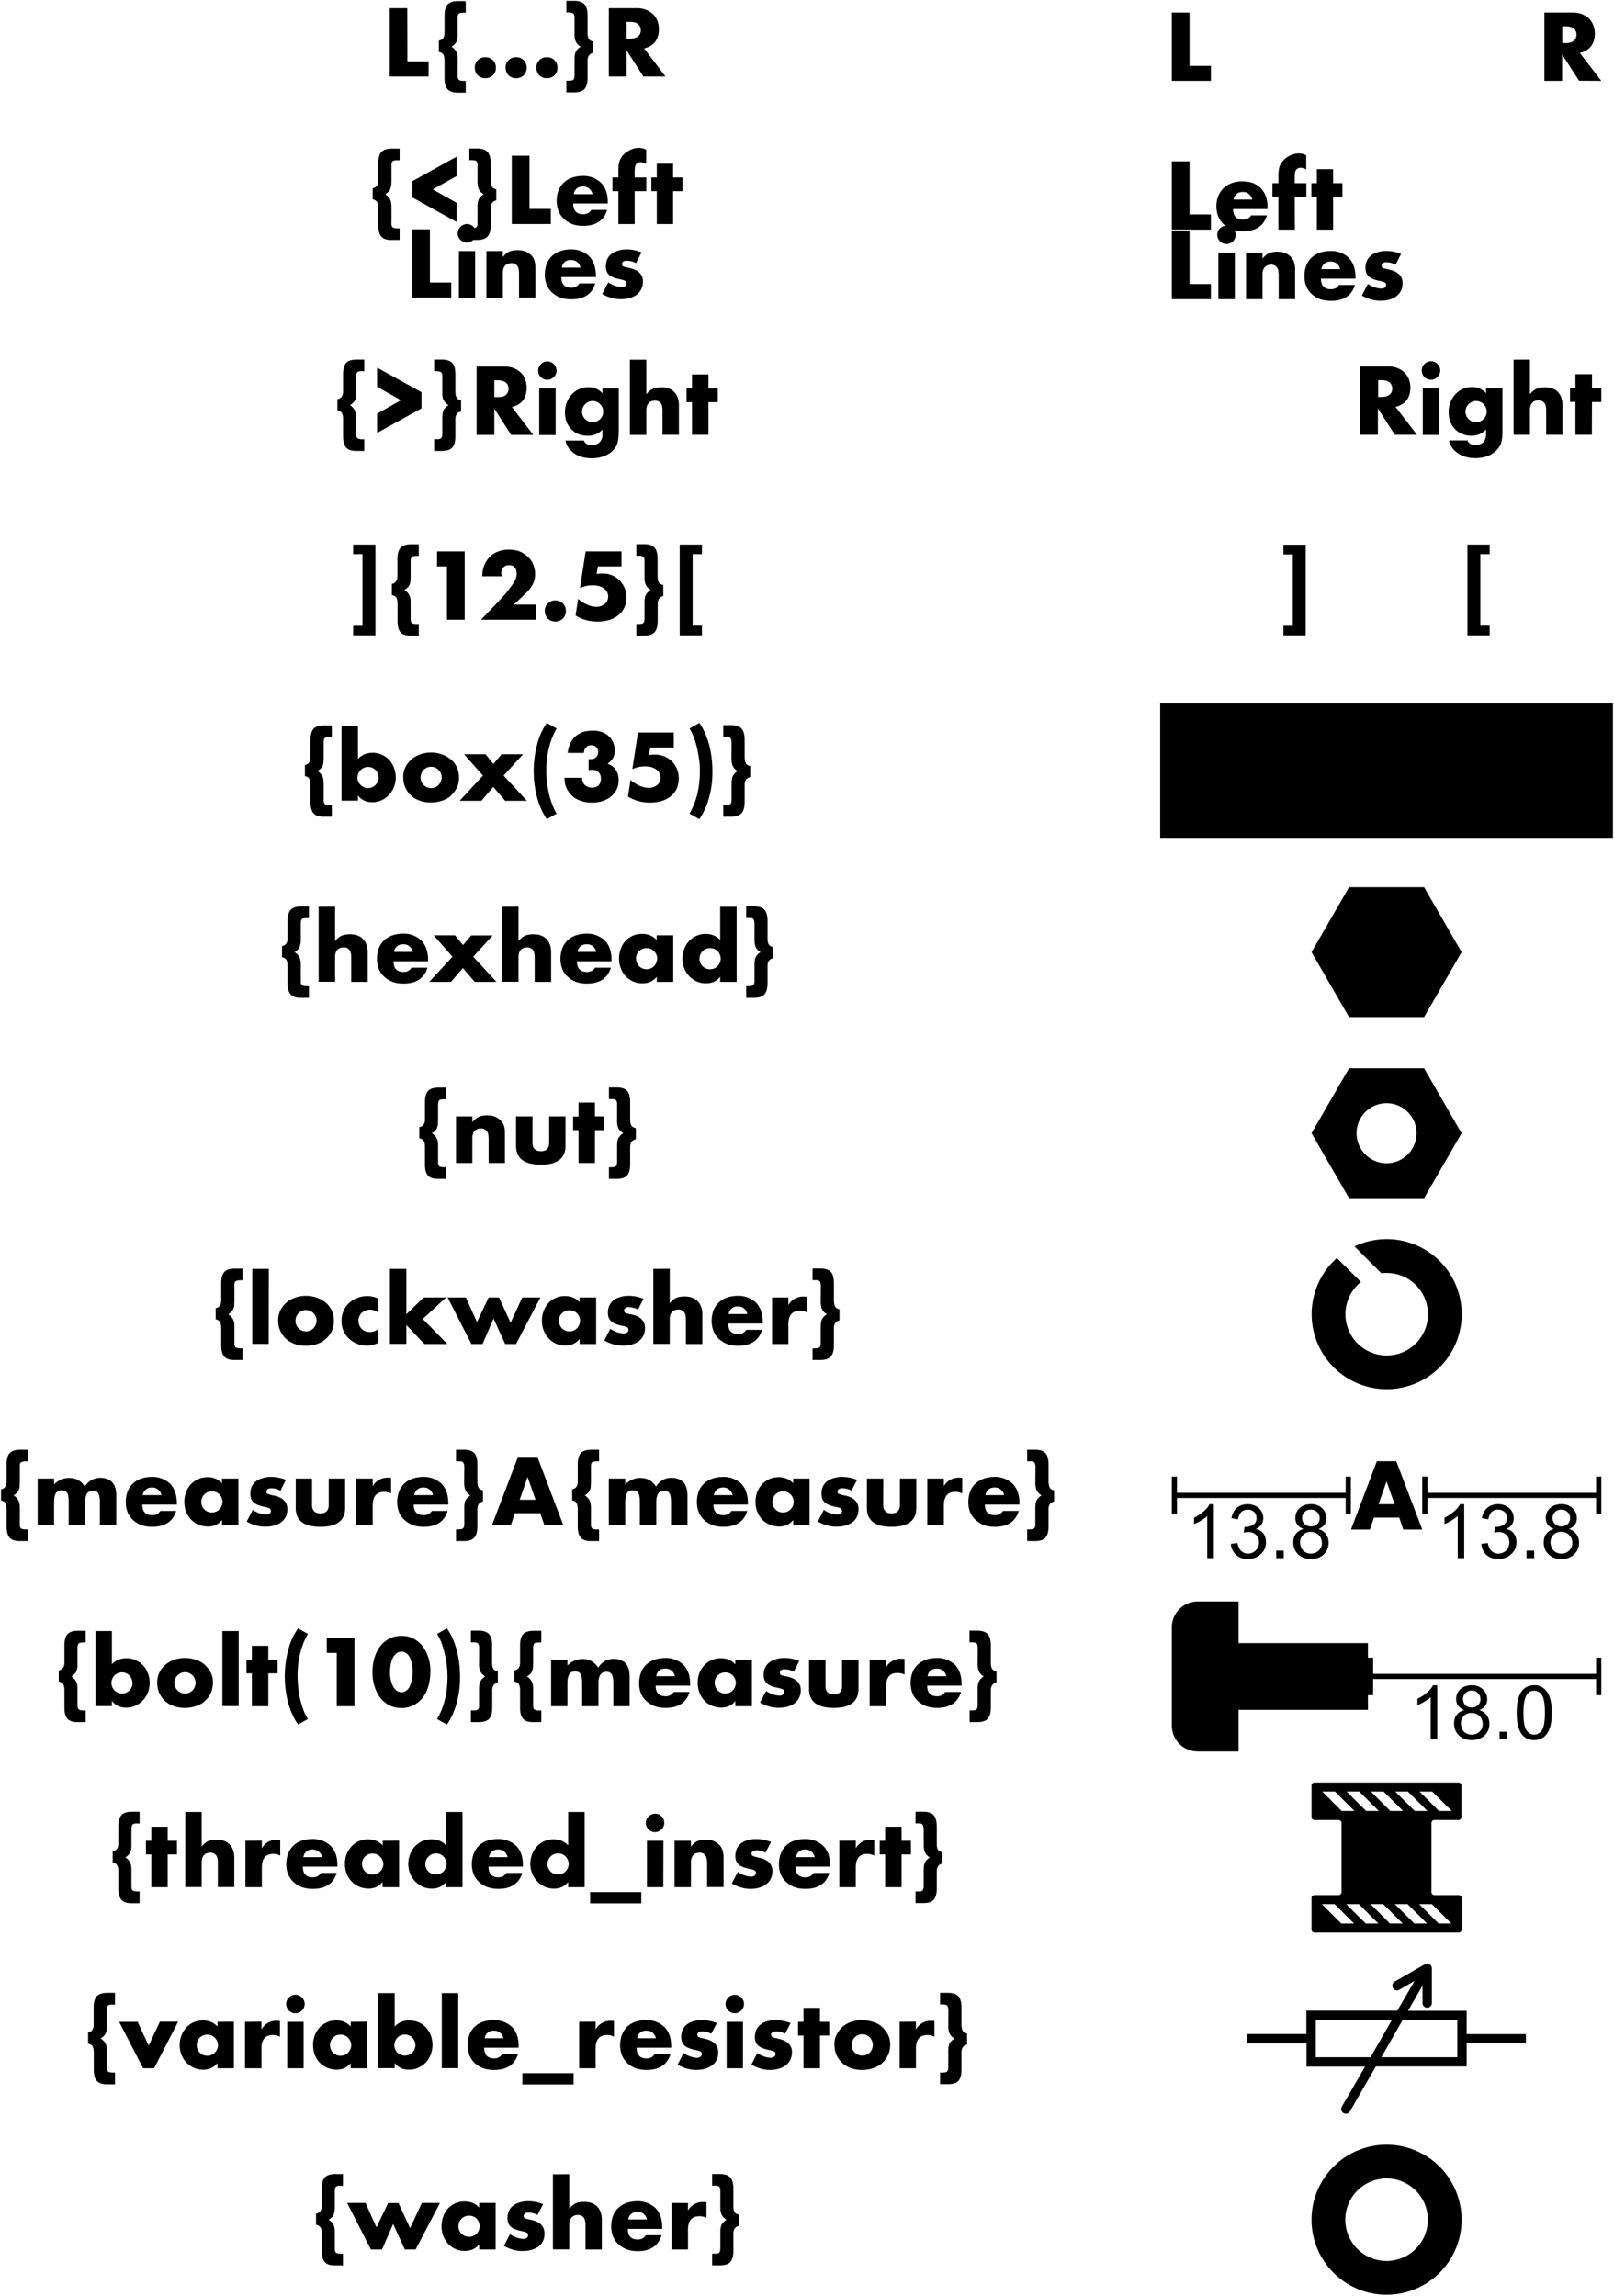 <svg xmlns="http://www.w3.org/2000/svg" width="265.9" height="378.29" viewBox="-73.98 -3.61 124.76 177.49"><g stroke-linecap="round" stroke-width="0"><path d="M39 168a5.8 5.8 0 0 0-11.6 0 5.8 5.8 0 0 0 11.6 0m-2.61 0a3.19 3.19 0 0 1-6.38 0 3.19 3.19 0 0 1 6.38 0M-37.28 1.62q.01.36.23.59.24.22.58.23.35-.01.59-.23a.8.8 0 0 0 .23-.59.8.8 0 0 0-.23-.58.8.8 0 0 0-.59-.23.8.8 0 0 0-.58.23.8.8 0 0 0-.23.58m2.38 0q.01.36.23.59.24.22.58.23.35-.01.59-.23a.8.8 0 0 0 .23-.59.8.8 0 0 0-.23-.58.8.8 0 0 0-.59-.23.8.8 0 0 0-.58.23.8.8 0 0 0-.23.58m2.38 0q.01.36.23.59.24.22.58.23.36-.01.59-.23a.8.8 0 0 0 .23-.59.8.8 0 0 0-.23-.58.8.8 0 0 0-.59-.23.8.8 0 0 0-.58.23.8.8 0 0 0-.23.58M-29.57-1q-.01.38.1.6.1.23.38.4a1 1 0 0 0-.38.38q-.1.2-.1.61v1.18q0 .29-.09.38c-.07.07-.2.07-.4.08h-.14v.9h.59q.57 0 .81-.26t.24-.88V1.07q0-.5.44-.6V-.4q-.24-.05-.34-.2t-.1-.48V-2.4q0-.63-.25-.89t-.79-.26h-.6v.9h.15q.29 0 .39.09t.09.37zm7.03 3.3L-24.19.13q1.13-.27 1.14-1.48 0-.69-.43-1.15a2 2 0 0 0-.54-.35 2 2 0 0 0-.77-.13h-2.13V2.3h1.37V.27l1.3 2.03zm-3.01-2.92v-1.3h.26q.4 0 .62.16.22.17.22.49t-.22.48-.62.17zM-42.5-2.98h-1.36V2.3h3.01V1.13h-1.64zM-38.6 1q0-.38-.1-.6a1 1 0 0 0-.38-.4q.27-.17.38-.38l.07-.25q.03-.15.02-.37v-1.17q0-.29.09-.38c.07-.07.2-.07.4-.08h.14v-.9h-.58q-.58 0-.82.26t-.24.88v1.32q0 .52-.44.6V.4q.24.05.34.2t.1.48V2.4c0 .43.07.7.24.89q.25.26.8.26h.6v-.91h-.14q-.32 0-.4-.09-.1-.1-.09-.37zm56.57-3.64H16.6v5.28h3.02V1.48h-1.65zM49.8 2.64 48.14.48Q49.28.2 49.3-1.01c0-.44-.15-.85-.43-1.15a2 2 0 0 0-.54-.35 2 2 0 0 0-.77-.13H45.4v5.28h1.37V.6l1.31 2.03zM46.78-.28v-1.3h.26q.4 0 .63.17.21.16.21.48t-.22.48q-.21.17-.62.17zM-37.25 15.8h-1.26v3.6h1.26zm.87 0v3.6h1.27v-1.92q0-.36.17-.55t.5-.2q.24-.01.4.16.1.1.14.26t.04.43v1.81h1.27v-2.28q0-.28-.06-.5-.05-.23-.2-.41-.2-.23-.47-.35t-.64-.12q-.36 0-.63.1-.26.11-.52.43v-.46zm6.7-3.68H-27V12q0-.94-.52-1.48a2 2 0 0 0-1.43-.53q-.93.02-1.46.53-.53.5-.54 1.42.02.87.57 1.38.27.25.64.4.38.13.84.13 1.48 0 1.85-1.23h-1.22q-.21.33-.63.33-.77 0-.77-.82m1.49-.73h-1.45q.05-.28.23-.44.19-.15.48-.15t.48.16q.2.16.26.43m3.26-.23h.9v-1.06h-.9v-.44q0-.25.03-.4.03-.13.1-.21.14-.14.3-.13.23 0 .46.13v-1.1a1.3 1.3 0 0 0-1.04-.06 2 2 0 0 0-.8.54q-.15.2-.23.42-.08.27-.08.72v.53h-.46v1.06h.46v2.54h1.26zm2.97 0h.72v-1.06h-.72V9.04h-1.26v1.07h-.42v1.06h.42v2.54h1.26zm-21.77 1.24q0-.38-.1-.6a1 1 0 0 0-.38-.4c.19-.13.31-.23.38-.38l.07-.25q.03-.15.03-.37V9.24q-.01-.29.08-.38.1-.09.4-.08h.15v-.9h-.59q-.58 0-.82.26t-.24.88v1.32q0 .52-.43.6v.86q.23.05.33.2t.1.48v1.32q0 .62.25.89.23.26.8.25h.6v-.9h-.15q-.31 0-.4-.09-.1-.1-.08-.37zm5.04-3.91-3.43 1.9v1.25l3.43 1.9v-1.48l-1.85-1.04 1.85-1.03zm1.61.73v1.18q0 .38.1.6.1.23.38.4a1 1 0 0 0-.38.38q-.1.2-.1.61v1.18l-.01.24q-.04.17-.22.2a.7.7 0 0 0-.58-.31.7.7 0 0 0-.5.21.7.7 0 0 0 .22 1.16q.13.06.28.06a.7.7 0 0 0 .48-.2h.3q.56 0 .8-.26.25-.26.25-.88v-1.32q0-.5.43-.6v-.86q-.24-.05-.33-.2t-.1-.48V9.02q0-.63-.25-.89-.26-.26-.8-.26h-.6v.9h.15q.3 0 .39.08.1.1.1.38m4.01-.8h-1.37v5.28h3.02v-1.17h-1.65zm2.46 9.38h2.67v-.13q-.01-.94-.52-1.48a2 2 0 0 0-1.44-.53q-.92.02-1.45.53-.52.5-.54 1.42.01.87.56 1.38.27.25.65.4.38.13.83.13 1.5 0 1.86-1.23h-1.23q-.2.33-.62.33-.77 0-.77-.82m1.48-.73h-1.44q.04-.28.23-.44t.48-.15.48.16.25.43m4.29-.35.43-.83a3 3 0 0 0-1.16-.23q-.36 0-.66.1-.6.17-.83.66-.1.24-.11.54 0 .42.23.65t.82.35q.35.07.45.14l.08.08.01.12q0 .11-.1.2a.5.5 0 0 1-.3.07 2 2 0 0 1-1-.36l-.47.9q.71.4 1.44.4c.5 0 .94-.13 1.23-.35q.46-.36.48-1 0-.84-1.05-1.06l-.3-.07q-.22-.05-.25-.13l-.02-.1q0-.13.1-.2a.5.5 0 0 1 .3-.06q.33 0 .68.18m-15.93-2.61h-1.37v5.27h3.02v-1.16h-1.65zm63.09 1.81v3.59h1.27V17.6q0-.36.17-.55t.5-.2q.24 0 .4.16.1.1.14.26.04.17.04.43v1.82h1.27v-2.29q0-.28-.06-.5-.06-.23-.2-.41-.2-.23-.47-.35t-.65-.12q-.35 0-.62.1-.26.12-.52.43v-.45zm-.99-3.38H24v-.13q0-.94-.52-1.48-.25-.25-.61-.4-.37-.12-.82-.13-.45 0-.83.14-.74.28-1.03 1a2.2 2.2 0 0 0 .01 1.6q.18.4.53.69a.71.71 0 1 0 .71.35q.3.08.66.08 1.48 0 1.85-1.23h-1.22q-.21.33-.62.33-.77 0-.77-.82m1.48-.73h-1.45q.05-.28.24-.43.18-.16.47-.16t.48.16q.2.16.26.43m3.28-.22h.9v-1.05h-.9v-.45q0-.25.03-.4.03-.13.1-.21.14-.13.3-.13.23 0 .46.13v-1.1a1.3 1.3 0 0 0-1.04-.06q-.48.15-.8.55-.15.18-.23.41-.08.27-.08.72v.54h-.46v1.05h.46v2.54h1.27zm2.97 0h.72v-1.05h-.72V9.47h-1.26v1.08h-.42v1.05h.42v2.54h1.26zm-11.1-2.74H16.6v5.28h3.02v-1.17h-1.65zm10.16 9.07h2.67v-.13q-.01-.94-.52-1.48a2 2 0 0 0-1.44-.53q-.92.02-1.45.53-.53.5-.54 1.42.01.88.56 1.38.27.25.65.4.38.12.83.13 1.5 0 1.86-1.23h-1.23q-.2.33-.62.33-.77 0-.77-.82m1.48-.73h-1.45q.05-.28.24-.43.18-.16.48-.16.28 0 .47.16.2.16.26.43m4.29-.35.42-.83a3 3 0 0 0-1.15-.23q-.36 0-.66.1-.6.17-.83.66-.11.24-.11.54 0 .42.23.65t.82.36q.34.06.45.13.06.05.07.09.03.04.02.11 0 .12-.11.2a.5.5 0 0 1-.29.07 2 2 0 0 1-1-.36l-.47.9q.7.4 1.44.4.77 0 1.23-.35t.48-1q0-.84-1.05-1.06l-.3-.07q-.23-.05-.25-.13l-.02-.1q0-.12.1-.2a.5.5 0 0 1 .3-.06q.32 0 .68.18m-15.93-2.61H16.6v5.28h3.02v-1.17h-1.65zm3.5 1.69H20.2v3.59h1.27zm-53.85 9.11q.01.31.2.5a.7.7 0 0 0 1.01 0 .7.7 0 0 0 0-1 .7.7 0 0 0-1 0 .7.7 0 0 0-.21.5m1.35 1.38h-1.27v3.6h1.27zm4.88 0h-1.26v.38a1.4 1.4 0 0 0-1.08-.48q-.39 0-.72.15-.67.31-.96 1.03-.14.36-.14.77 0 .4.13.74.27.67.92.94a2 2 0 0 0 1.03.1q.29-.04.55-.22.12-.08.27-.22v.35q0 .4-.22.62-.21.22-.61.22-.47 0-.6-.35h-1.43q.12.6.65.97.54.39 1.39.4.74-.01 1.26-.32.51-.3.69-.77.12-.37.13-.96zm-2.84 1.78q.01-.34.25-.57a.8.8 0 0 1 .57-.24.82.82 0 1 1-.58 1.4.8.8 0 0 1-.24-.6m3.7-3.99v5.81h1.27V28.1q0-.35.17-.54t.5-.2q.23 0 .4.15.19.16.18.7V30h1.27v-2.28q0-.64-.35-1.01-.34-.38-1.02-.38-.36 0-.62.11-.27.11-.53.43V24.2zm6.07 3.28h.72v-1.06h-.72v-1.08h-1.27v1.08h-.42v1.06h.42V30h1.27zm-27.23 1.24q.01-.39-.1-.6a1 1 0 0 0-.37-.4c.18-.14.3-.24.38-.38a1 1 0 0 0 .07-.26q.03-.15.02-.36v-1.17q0-.29.09-.38.1-.1.4-.08h.14v-.9h-.58q-.58 0-.82.25-.24.27-.24.88v1.33q0 .51-.44.6v.86q.24.05.34.2t.1.48v1.32q0 .62.24.89.25.26.8.25h.6v-.9h-.14q-.32 0-.4-.1-.1-.09-.09-.36zm1.62 1.14 3.43-1.9v-1.25l-3.43-1.9v1.48l1.84 1.04-1.84 1.04zm5.04-3.14q-.01.38.1.6t.38.4a1 1 0 0 0-.38.37c-.07.16-.1.34-.1.62v1.18q0 .28-.09.37-.1.1-.4.08h-.14v.91h.59q.57 0 .81-.26t.24-.88V28.8q0-.5.44-.6v-.87q-.24-.04-.34-.2-.1-.15-.1-.47v-1.33q0-.63-.25-.88-.25-.26-.79-.26h-.6v.9h.15q.29-.01.39.08.1.1.09.38zm7.03 3.29-1.65-2.16q1.13-.27 1.14-1.48c0-.45-.14-.86-.43-1.15a2 2 0 0 0-.54-.36 2 2 0 0 0-.77-.13h-2.13v5.28h1.37v-2.03l1.3 2.03zm-3.01-2.92v-1.3h.26q.4 0 .62.17t.22.48-.22.49-.62.16zm71.69-2.06q.01.31.2.5a.7.7 0 0 0 1.02 0 .7.7 0 0 0 0-1 .7.7 0 0 0-1.01 0 .7.7 0 0 0-.21.5m6.24 1.38h-1.27v.38a1.4 1.4 0 0 0-1.07-.48q-.39 0-.73.15-.67.31-.95 1.03-.15.36-.14.77 0 .4.13.74.27.67.92.94a1.8 1.8 0 0 0 1.3.03q.27-.11.54-.37v.35q0 .4-.21.62-.22.22-.62.22-.47 0-.6-.35h-1.43q.12.6.66.97.53.39 1.38.4.76-.01 1.26-.32t.7-.77q.13-.37.13-.96zM39.3 28.2q.01-.34.25-.57a.8.8 0 0 1 .57-.24.82.82 0 1 1-.58 1.4.8.8 0 0 1-.24-.6m3.72-3.99V30h1.26v-1.92q0-.35.18-.55.17-.19.49-.19.24 0 .4.15.2.16.19.7V30h1.26v-2.28q0-.64-.34-1.01-.35-.38-1.03-.38-.35 0-.62.11t-.53.43v-2.68zm6.06 3.27h.72V26.4h-.72v-1.08H47.8v1.08h-.42v1.06h.42V30h1.27zM35.55 30l-1.66-2.16q1.14-.27 1.15-1.48 0-.7-.43-1.15a2 2 0 0 0-.55-.36 2 2 0 0 0-.77-.13h-2.13V30h1.37v-2.03L33.84 30zm-3-2.92v-1.3h.25q.4 0 .62.17t.22.48-.22.48-.62.17zm4.72-.67H36v3.6h1.27zM-32.56 44.3v-1.17h-1.7l.87-.82q.4-.38.59-.75t.18-.8q0-.4-.15-.75t-.43-.6-.64-.4q-.38-.13-.82-.13-.45 0-.82.15-.38.14-.65.42t-.42.65-.15.84h1.5l-.03-.23q0-.27.16-.45.15-.18.44-.18t.44.19q.08.09.11.2l.04.23a1.3 1.3 0 0 1-.21.7q-.15.24-.44.62t-.81.92l-1.3 1.36zm.69-.68q.01.35.23.59.23.22.59.23.34-.01.58-.23a.8.8 0 0 0 .23-.59.8.8 0 0 0-.23-.58.8.8 0 0 0-.58-.23.8.8 0 0 0-.59.23.8.8 0 0 0-.23.58m5.93-3.44v-1.16h-2.77l-.44 2.83q.5-.22.99-.21.53 0 .86.24t.33.63q0 .34-.25.56a1 1 0 0 1-.66.23q-.33 0-.7-.16-.36-.15-.71-.45l-.2 1.28q.76.48 1.71.47.5 0 .92-.13.82-.27 1.14-.95.16-.35.16-.77 0-.4-.14-.75a1.8 1.8 0 0 0-1.71-1.11c-.16 0-.28.01-.45.03l.09-.58zm1.78.82q-.01.38.1.6.1.23.38.4a1 1 0 0 0-.38.38q-.1.2-.1.61v1.18q0 .29-.09.38c-.07.07-.2.07-.4.08h-.14v.9h.59q.57 0 .81-.26t.25-.88v-1.32q0-.5.43-.6v-.86q-.24-.05-.34-.2t-.1-.48V39.6q0-.63-.25-.89-.25-.25-.79-.25h-.6v.9h.15q.28-.02.39.08.1.09.09.37zm3.72-1.77h.72v-.74h-1.72v7.02h1.72v-.75h-.72zm-25.52 5.54h-.72v.74h1.72v-7.02h-1.72v.74h.72zm3.72-1.77q.01-.38-.1-.6a1 1 0 0 0-.38-.4c.2-.13.31-.23.38-.38a1 1 0 0 0 .08-.25l.02-.37v-1.17q0-.29.09-.38.1-.09.4-.08h.14v-.9h-.58q-.58 0-.82.26-.25.26-.25.88v1.32q0 .52-.43.6v.86q.24.05.34.2t.1.48v1.32q0 .63.24.89t.8.25h.6v-.9h-.15q-.3 0-.4-.09-.09-.1-.08-.37zm2.81-2.82v4.12h1.37v-5.28h-2.14v1.16zm65.38 4.59h-.72v.74h1.72V38.5h-1.72v.75h.72zm14.5-5.54h.72v-.74h-1.72v7.02h1.72v-.75h-.72zm-71.4 13.48-.76-.43a5 5 0 0 0-.75 1.67 8 8 0 0 0 0 4.1q.26.96.75 1.67l.76-.43q-.18-.28-.32-.65-.15-.38-.26-.81-.1-.44-.16-.91t-.06-.93q0-1.9.8-3.28m2.47 2.37v.86q.14-.04.27-.04.29 0 .48.18.2.17.2.51 0 .3-.16.49-.17.2-.53.2a.8.8 0 0 1-.55-.2q-.2-.19-.22-.56h-1.35q0 .24.04.47.05.23.18.46.3.52.78.75.5.24 1.1.24.46 0 .84-.12.38-.13.66-.36.27-.23.43-.55t.15-.72q0-.47-.23-.8-.22-.32-.63-.45.26-.18.41-.42t.14-.62a1.44 1.44 0 0 0-1.01-1.42 2 2 0 0 0-.71-.1q-.4 0-.73.1-.33.12-.58.34-.5.45-.6 1.28h1.26q0-.27.16-.43.15-.17.4-.17.24 0 .39.15t.15.38-.16.4q-.16.15-.42.15zm6.58-.9v-1.16h-2.76l-.44 2.83q.5-.22.99-.21.53 0 .86.24t.33.63q0 .34-.25.56a1 1 0 0 1-.66.23q-.33 0-.7-.16-.36-.15-.71-.45l-.2 1.28q.76.47 1.71.47.5 0 .92-.13.82-.27 1.14-.95.15-.35.16-.77 0-.4-.14-.75a1.8 1.8 0 0 0-1.71-1.11c-.16 0-.28.01-.45.03l.09-.58zm1.22 5.11.76.43q.24-.35.43-.77.2-.43.32-.9.13-.47.2-.97.06-.5.06-1.01 0-1.16-.26-2.12t-.75-1.67l-.76.43q.17.27.32.65t.25.82.17.91.06.92q0 1.9-.8 3.28m3.24-4.29q0 .38.1.6.1.23.38.4a1 1 0 0 0-.37.38q-.1.2-.1.61v1.18q.01.29-.1.38-.09.09-.4.07h-.14v.91h.6q.57 0 .8-.26.25-.26.25-.88v-1.32q0-.5.43-.6v-.86q-.24-.05-.33-.2t-.1-.48V53.6q0-.63-.25-.89t-.8-.26h-.6v.9h.15q.3 0 .39.09t.1.37zm-31.52 2q0-.38-.1-.6a1 1 0 0 0-.38-.4c.19-.13.31-.23.38-.38a1 1 0 0 0 .08-.25l.02-.37v-1.17q-.01-.29.08-.38.1-.08.4-.08h.15v-.9h-.58q-.59 0-.83.26t-.24.88v1.32q0 .52-.43.6v.86q.24.05.33.2t.1.48v1.32q0 .63.25.89.24.26.8.25h.6v-.9h-.15q-.31 0-.4-.09-.1-.1-.08-.37zm2.65-4.51h-1.27v5.8h1.27v-.4q.4.52 1.1.52.39 0 .72-.15.67-.32.96-1.02a2 2 0 0 0 0-1.49 1.72 1.72 0 0 0-1.67-1.16q-.66 0-1.11.47zm1.6 4.02q-.01.33-.25.57a.8.8 0 0 1-.57.24.8.8 0 0 1-.58-.25.8.8 0 0 1-.24-.57q.01-.34.25-.58a.81.81 0 0 1 1.15 0q.23.25.24.6m1.9-.05q0 .44.16.8t.44.62.68.4.85.14.88-.14.69-.4.45-.6q.16-.36.16-.79 0-.42-.16-.78-.16-.35-.45-.6-.3-.26-.69-.4-.4-.15-.85-.15-.47 0-.87.15t-.68.4-.45.6-.16.75m1.34.01q.02-.34.24-.57a.8.8 0 0 1 .58-.24.8.8 0 0 1 .57.24c.14.15.25.36.24.58q-.02.35-.24.59a.8.8 0 0 1-.57.24.8.8 0 0 1-.58-.24.8.8 0 0 1-.24-.6m4.82-.13-1.8 1.95h1.68l.92-1.07.92 1.07h1.68l-1.8-1.95 1.5-1.65h-1.66l-.63.75-.61-.75h-1.66zm52.35-5.58v10.46h35V50.77zm-50.87 15.72v5.8h1.27v-1.91q0-.36.17-.55t.5-.2q.23 0 .4.15.19.18.18.7v1.82h1.27V70q0-.63-.35-1-.34-.38-1.02-.38-.36 0-.62.1-.27.11-.53.43v-2.67zm5.79 4.22h2.67v-.13q0-.94-.52-1.48a2 2 0 0 0-1.43-.53q-.94.02-1.46.53-.52.5-.54 1.42.01.88.56 1.38.27.25.65.4.37.13.84.13 1.47 0 1.85-1.23h-1.22q-.21.33-.63.33-.77 0-.77-.82m1.49-.73h-1.45q.05-.28.23-.43.19-.16.48-.16t.48.16q.2.16.26.43m4.67-1.28v.36q-.44-.47-1.11-.47A1.7 1.7 0 0 0-26 69.76q-.13.34-.13.73 0 .42.14.76.13.36.38.61a1.7 1.7 0 0 0 1.3.55q.69 0 1.1-.51v.4h1.27v-3.6zm-1.6 1.79a.8.8 0 0 1 .82-.8.8.8 0 0 1 .58.23c.14.15.25.36.24.58q-.02.35-.24.58a.8.8 0 0 1-.57.24.8.8 0 0 1-.82-.83m6.5-4v2.57q-.45-.47-1.11-.47a1.75 1.75 0 0 0-1.67 1.17 2 2 0 0 0 0 1.49q.29.7.96 1.01.33.15.72.15.7 0 1.1-.51v.4h1.27v-5.81zm-1.6 4q.02-.34.24-.57a.8.8 0 0 1 .58-.23.8.8 0 0 1 .58.23q.22.24.24.58-.02.35-.24.58a.8.8 0 0 1-.58.24.8.8 0 0 1-.82-.83m4.25-1.49q0 .38.09.6.1.23.38.4a1 1 0 0 0-.37.38q-.1.2-.1.61v1.18q.01.29-.1.38-.09.08-.4.08h-.14v.9h.6q.57 0 .8-.26.25-.26.25-.88v-1.32q0-.5.43-.6v-.86q-.23-.05-.33-.2t-.1-.48V67.6q0-.63-.25-.89-.25-.25-.8-.25h-.6v.9h.15c.2 0 .32 0 .4.08q.08.09.09.37zm-35.07 2q0-.38-.1-.6a1 1 0 0 0-.38-.4q.28-.17.38-.38l.07-.25q.03-.15.03-.37v-1.17q-.01-.29.08-.38.1-.08.4-.08h.15v-.9h-.59q-.58 0-.82.26t-.24.88v1.32q0 .52-.43.6v.86q.23.05.33.2t.1.48v1.32c0 .43.08.7.25.89q.23.26.8.25h.6v-.9h-.15q-.31 0-.4-.09-.1-.1-.08-.37zm1.38-4.51v5.8h1.27v-1.91q0-.36.17-.55t.5-.2q.23 0 .4.15.19.18.18.7v1.82h1.27V70q0-.63-.35-1-.34-.38-1.02-.38-.36 0-.63.1-.26.11-.52.43v-2.67zm5.79 4.22h2.67v-.13q-.01-.94-.52-1.48a2 2 0 0 0-1.44-.53q-.92.02-1.45.53-.53.5-.54 1.42.01.88.56 1.38.27.25.65.4.38.13.83.13 1.5 0 1.86-1.23h-1.23q-.2.33-.62.33-.77 0-.77-.82m1.48-.73h-1.44q.04-.28.23-.43.19-.16.48-.16t.48.16q.2.16.25.43m3.08.37-1.8 1.95h1.68l.92-1.07.92 1.07h1.68l-1.8-1.95 1.5-1.64h-1.66l-.63.74-.62-.75h-1.65zM39 70l-2.9-5.02h-5.8L27.4 70l2.9 5.02h5.8zm-79.12 15q.01-.38-.1-.6a1 1 0 0 0-.38-.4q.3-.17.39-.38l.07-.25.02-.37v-1.17q0-.29.09-.38.1-.08.4-.08h.14v-.9h-.58q-.58 0-.82.26t-.24.88v1.32q0 .52-.44.6v.86q.24.05.34.2t.1.48v1.32c0 .43.07.7.24.89q.24.26.8.25h.6v-.9h-.15q-.3 0-.4-.09-.09-.1-.08-.37zm1.39-2.3v3.6h1.26v-1.92q0-.36.17-.55t.5-.2q.24 0 .41.16.1.1.14.26.04.17.04.43v1.82h1.26V84q0-.28-.05-.5-.06-.23-.21-.41-.2-.23-.46-.35-.27-.12-.65-.12-.36 0-.62.1-.27.11-.53.43v-.45zm5.91 0h-1.27v2.27q0 1.46 1.92 1.46 1.9 0 1.9-1.46V82.7h-1.26v2.03q0 .66-.64.66-.65 0-.65-.66zm4.83 1.06h.72V82.7h-.72v-1.07h-1.27v1.08h-.42v1.05h.42v2.54h1.27zm1.71-.76q-.01.38.1.6.1.23.38.4a1 1 0 0 0-.38.38q-.1.2-.1.61v1.18q0 .29-.09.38-.1.08-.4.08h-.14v.9h.59q.57 0 .81-.26t.24-.88v-1.32q0-.5.44-.6v-.86q-.24-.05-.34-.2t-.1-.48V81.6q0-.63-.25-.89-.25-.25-.79-.25h-.6v.9h.15c.2 0 .31 0 .39.08q.1.09.09.37zM39 84l-2.9-5.02h-5.8L27.4 84l2.9 5.02h5.8zm-3.48 0a2.32 2.32 0 0 1-4.64 0 2.32 2.32 0 0 1 4.64 0m-60.18 13.63.42-.83a3 3 0 0 0-1.15-.23q-.36 0-.66.1-.6.17-.83.66-.11.24-.11.54 0 .42.23.65t.82.36q.34.06.45.13.06.05.07.09t.02.11q0 .12-.11.2a.5.5 0 0 1-.29.07 2 2 0 0 1-1-.36l-.47.9q.7.4 1.44.4.76 0 1.23-.35t.48-1q0-.84-1.05-1.06-.37-.06-.48-.13l-.07-.07-.02-.1q0-.12.1-.2a.5.5 0 0 1 .3-.06q.32 0 .68.18m1.18-3.14v5.8h1.27v-1.91q0-.36.17-.55t.5-.2q.23 0 .4.15.19.18.18.7v1.82h1.27V98q0-.63-.35-1-.35-.38-1.03-.38-.35 0-.62.1-.26.11-.52.43v-2.67zm5.78 4.22h2.68v-.13q-.01-.94-.52-1.48a2 2 0 0 0-1.44-.53q-.93.02-1.45.53-.53.5-.54 1.42.01.88.56 1.38.27.25.65.4.38.13.83.13 1.48 0 1.86-1.23h-1.23q-.2.33-.62.33-.77 0-.77-.82m1.48-.73h-1.45q.05-.28.24-.43.18-.16.48-.16.28 0 .47.16.2.16.26.43m1.91-1.28v3.6h1.26v-1.54q0-.5.22-.77.22-.26.67-.26.29 0 .54.12v-1.2q-.15-.03-.24-.02a1.3 1.3 0 0 0-1.19.66v-.59zm3.76.3q0 .38.1.6.1.23.38.4a1 1 0 0 0-.38.38q-.1.2-.1.61v1.18q.01.29-.08.38-.11.08-.4.08h-.15v.9h.6q.56 0 .8-.26.25-.26.25-.88v-1.32q0-.5.43-.6v-.86q-.24-.05-.33-.2t-.1-.48V95.6q0-.63-.25-.89-.26-.25-.8-.25h-.6v.9h.15c.2 0 .32 0 .39.08q.1.09.1.37zm-45.32 2q.01-.38-.1-.6a1 1 0 0 0-.38-.4q.28-.17.38-.38a1 1 0 0 0 .08-.25l.02-.37v-1.17q-.02-.29.09-.38.1-.08.4-.08h.14v-.9h-.58q-.58 0-.83.26-.24.26-.24.88v1.32q0 .52-.43.6v.86q.24.05.33.2t.1.48v1.32c0 .43.08.7.25.89q.24.26.8.25h.6v-.9h-.15q-.31 0-.4-.09-.1-.1-.08-.37zm2.66-4.51h-1.28v5.8h1.27zm.72 3.98q0 .44.16.8t.44.62.68.4.85.14.88-.14.68-.4q.3-.25.46-.6.16-.36.16-.79 0-.42-.16-.78-.16-.35-.45-.6-.3-.26-.69-.4-.4-.15-.86-.15t-.86.15-.68.4q-.29.26-.45.6-.16.35-.16.75m1.34.01q.02-.34.24-.57a.8.8 0 0 1 .57-.24.8.8 0 0 1 .58.24c.14.15.25.36.24.58q-.02.35-.24.59a.8.8 0 0 1-.58.24.8.8 0 0 1-.57-.24.8.8 0 0 1-.24-.6m6.41-.61v-1.08q-.4-.2-.86-.2-.42 0-.78.15a1.85 1.85 0 0 0-1.21 1.79 1.8 1.8 0 0 0 .59 1.36q.27.25.62.39a2 2 0 0 0 1.64-.08v-1.07q-.3.24-.67.24a1 1 0 0 1-.34-.06 1 1 0 0 1-.28-.18.9.9 0 0 1-.25-.62.83.83 0 0 1 .53-.8 1 1 0 0 1 .34-.07q.34 0 .67.23m2.16-3.38h-1.27v5.8h1.27v-1.46l1.4 1.47h1.77l-1.9-1.94 1.8-1.66h-1.74l-1.33 1.3zm4.6 2.21h-1.41l1.84 3.6h.86l.85-1.97.9 1.97h.84l1.88-3.6h-1.4l-.9 1.95-.9-1.95h-.8l-.9 1.9zm8.79 0v.36q-.44-.47-1.11-.47a1.7 1.7 0 0 0-1.67 1.17q-.13.34-.13.73 0 .42.14.76.13.36.38.61a1.7 1.7 0 0 0 1.3.55q.68 0 1.1-.51v.4h1.27v-3.6zm-1.6 1.79a.8.8 0 0 1 .82-.8.8.8 0 0 1 .58.23c.14.15.25.36.24.58q-.02.35-.24.58a.8.8 0 0 1-.58.24.8.8 0 0 1-.81-.83m60.13-4.84a5.8 5.8 0 1 0 1.36-.9l2.08 2.08a3.19 3.19 0 1 1-1.58.67zm-37.52 17.98.43-.83a3 3 0 0 0-1.16-.23q-.36 0-.66.1-.6.17-.83.66-.1.24-.1.54 0 .42.23.65t.82.36q.34.06.45.13.05.05.07.09l.02.11q0 .12-.11.2a.5.5 0 0 1-.3.07 2 2 0 0 1-1-.36l-.46.9q.7.4 1.43.4.77 0 1.24-.35t.47-1q0-.84-1.04-1.06-.2-.03-.3-.07-.23-.05-.26-.13l-.02-.1q0-.12.11-.2a.5.5 0 0 1 .29-.06q.33 0 .68.18m2.46-.93h-1.27v2.27q0 1.46 1.9 1.46 1.92 0 1.92-1.46v-2.27h-1.27v2.03q0 .66-.64.66-.65 0-.65-.66zm3.4 0v3.6h1.28v-1.54q0-.5.22-.77.22-.26.66-.26.3 0 .54.12v-1.2q-.15-.03-.24-.02a1.3 1.3 0 0 0-1.18.66v-.59zm4.45 2.01h2.67v-.13q0-.94-.52-1.48a2 2 0 0 0-1.43-.53q-.93.02-1.46.53-.53.5-.54 1.42 0 .88.57 1.38.28.25.64.4.38.13.84.13 1.48 0 1.85-1.23H3.55q-.21.33-.63.33-.77 0-.77-.82m1.49-.73H2.19q.05-.28.23-.43.19-.16.48-.16t.48.16q.2.16.26.43m2.41-.98q0 .38.1.6.1.23.38.4a1 1 0 0 0-.38.38q-.1.2-.1.61v1.18q.02.29-.09.38-.1.08-.4.08h-.14v.9h.59q.57 0 .82-.26.24-.26.24-.88v-1.32q0-.5.43-.6v-.86q-.24-.05-.33-.2t-.1-.48v-1.32q0-.63-.25-.89-.26-.25-.8-.25h-.6v.9h.15c.2 0 .32 0 .39.08q.1.09.1.37zm-78.5 2q.01-.38-.1-.6a1 1 0 0 0-.38-.4q.28-.17.38-.38a1 1 0 0 0 .08-.25l.02-.37v-1.17q-.02-.29.09-.38.1-.08.4-.08h.14v-.9h-.58q-.58 0-.83.26-.24.26-.24.88v1.32q0 .52-.43.6v.86q.24.05.33.2t.1.48v1.32c0 .43.08.7.25.89q.24.26.8.25h.6v-.9h-.15q-.31 0-.4-.09-.1-.1-.08-.37zm1.38-2.3v3.6h1.27v-1.77c0-.4.07-.61.17-.75q.16-.19.41-.17.28-.01.42.18.13.2.13.73v1.78h1.27v-1.77q0-.9.61-.9.24-.01.38.17.15.2.15.73v1.77h1.27v-2.33q-.02-.71-.35-1.02a1 1 0 0 0-.39-.23q-.21-.08-.47-.08-.79 0-1.22.68-.42-.67-1.22-.67-.64 0-1.16.5v-.45zm8.09 2.01h2.67v-.13q-.01-.94-.52-1.48a2 2 0 0 0-1.44-.53q-.93.02-1.45.53-.53.5-.54 1.42.01.88.56 1.38.27.25.65.4.38.13.83.13 1.48 0 1.86-1.23h-1.23q-.2.33-.62.33-.77 0-.77-.82m1.48-.73h-1.45q.05-.28.24-.43.18-.16.48-.16.28 0 .47.16.2.16.26.43m4.68-1.28v.36q-.44-.47-1.11-.47-.4 0-.73.15t-.57.41-.37.6q-.13.36-.13.74 0 .41.13.76.14.35.38.61.25.26.58.4t.72.15q.7 0 1.1-.51v.4h1.27v-3.6zm-1.6 1.79a.8.8 0 0 1 .82-.8.8.8 0 0 1 .58.23q.23.24.24.58-.02.35-.24.58a.8.8 0 0 1-.58.24.8.8 0 0 1-.82-.83m6.12-.86.42-.83a3 3 0 0 0-1.15-.23q-.37 0-.67.1-.6.17-.83.66-.1.24-.1.54 0 .42.23.65t.82.36q.34.06.45.13.05.05.07.09l.02.11q0 .12-.11.2a.5.5 0 0 1-.29.07 2 2 0 0 1-1-.36l-.47.9q.7.4 1.43.4.77 0 1.24-.35t.47-1q0-.84-1.04-1.06-.2-.03-.3-.07-.23-.05-.26-.13l-.01-.1q0-.12.1-.2a.5.5 0 0 1 .29-.06q.33 0 .68.18m2.45-.93h-1.26v2.27q0 1.46 1.9 1.46 1.92 0 1.92-1.46v-2.27h-1.27v2.03q0 .66-.64.66-.65 0-.65-.66zm3.42 0v3.6h1.27v-1.54q0-.5.22-.77.22-.26.66-.26.3 0 .54.12v-1.2q-.14-.03-.24-.02a1.3 1.3 0 0 0-1.18.66v-.59zm4.44 2.01h2.67v-.13q0-.94-.52-1.48a2 2 0 0 0-1.43-.53q-.93.02-1.46.53-.52.5-.54 1.42.01.88.57 1.38.28.25.64.4.38.13.84.13 1.48 0 1.85-1.23h-1.22q-.21.33-.63.33-.77 0-.77-.82m1.49-.73h-1.45q.05-.28.23-.43.19-.16.48-.16t.48.16q.2.16.26.43m2.41-.98q0 .38.1.6.1.23.38.4a1 1 0 0 0-.37.38q-.11.2-.1.61v1.18q.01.29-.1.38-.1.08-.4.08h-.14v.9h.6q.57 0 .8-.26.25-.26.25-.88v-1.32q0-.5.43-.6v-.86q-.24-.05-.33-.2t-.1-.48v-1.32q0-.63-.25-.89-.26-.25-.8-.25h-.6v.9h.15c.2 0 .32 0 .39.08q.1.09.1.37zm5.88 2.38.32.92h1.46l-2-5.28h-1.5l-2.01 5.28h1.46l.31-.92zm-.36-1.04h-1.23l.61-1.76zm4.28.66q0-.38-.1-.6a1 1 0 0 0-.38-.4q.28-.17.38-.38a1 1 0 0 0 .08-.25l.02-.37v-1.17q-.01-.29.08-.38.11-.08.4-.08h.15v-.9h-.58q-.59 0-.83.26t-.24.88v1.32q0 .52-.43.6v.86q.24.05.33.2t.1.48v1.32c0 .43.08.7.25.89q.24.26.8.25h.6v-.9h-.15q-.31 0-.4-.09-.1-.1-.08-.37zm1.38-2.3v3.6h1.27v-1.77c0-.4.06-.61.17-.75q.16-.19.41-.17.29-.01.42.18.13.2.13.73v1.78h1.27v-1.77q0-.9.61-.9.23-.01.38.17.15.2.15.73v1.77h1.27v-2.33q-.02-.71-.35-1.02a1 1 0 0 0-.39-.23q-.22-.08-.47-.08-.8 0-1.22.68-.42-.67-1.22-.67-.64 0-1.16.5v-.45zm8.09 2.01h2.66v-.13q0-.94-.51-1.48a2 2 0 0 0-1.44-.53q-.93.02-1.45.53-.54.5-.54 1.42.01.88.56 1.38.27.25.65.4.38.13.83.13 1.48 0 1.86-1.23h-1.23q-.2.33-.62.33-.77 0-.77-.82m1.48-.73h-1.45q.05-.28.24-.43.18-.16.48-.16.28 0 .47.16.2.16.26.43m4.68-1.28v.36q-.44-.47-1.12-.47-.4 0-.72.15-.33.15-.57.41t-.37.6q-.13.36-.13.74 0 .41.13.76.14.35.38.61.25.26.58.4t.72.15q.7 0 1.1-.51v.4h1.27v-3.6zm-1.6 1.79a.8.8 0 0 1 .82-.8.8.8 0 0 1 .58.23q.23.24.24.58-.01.35-.24.58a.8.8 0 0 1-.58.24.8.8 0 0 1-.82-.83m58.29 4.36h.59v-.58h-.59zm3.28-2.25q.61-.25.61-.84 0-.44-.33-.77a1.2 1.2 0 0 0-.88-.31q-.54 0-.86.3a1 1 0 0 0-.33.77q0 .61.62.85-.38.1-.58.37t-.2.68q0 .54.37.9.38.37 1 .37.6 0 .98-.36.38-.37.38-.9 0-.38-.2-.66t-.58-.4m-1.27-.87q0-.26.2-.45.19-.18.48-.18t.48.19q.2.19.2.47t-.2.46-.48.18q-.3 0-.49-.19-.19-.18-.19-.48m-.16 1.92q0-.36.23-.6t.6-.23q.37 0 .61.24.25.24.25.6 0 .37-.24.6-.24.24-.6.24-.24 0-.44-.11t-.3-.32-.11-.42m-17.93-1.05q.61-.25.61-.84 0-.44-.33-.77a1.2 1.2 0 0 0-.87-.31q-.54 0-.87.3a1 1 0 0 0-.33.77q0 .61.63.85-.38.1-.59.37t-.2.68q0 .54.37.9.38.37 1 .37.6 0 .99-.36.37-.37.37-.9 0-.38-.2-.66t-.58-.4m-1.27-.87q0-.26.2-.45.19-.18.48-.18t.48.19q.2.19.2.47t-.19.46-.48.18q-.3 0-.5-.19-.19-.18-.19-.48m-.16 1.92q0-.36.24-.6t.6-.23.6.24.25.6-.24.6-.6.24q-.24 0-.44-.11t-.3-.32-.11-.42"/><path d="M16.6 110.55v2.9h.4v-1.25h13.04v1.25h.4v-2.9h-.4v1.25H17v-1.25z"/><path d="M19.85 116.85v-4.17h-.33q-.13.27-.45.55t-.75.5v.48q.24-.08.54-.26t.48-.35v3.25zm1.82-1.17-.51.07m0 0q.05.52.41.85t.9.32q.61 0 1.01-.38.4-.37.4-.92 0-.4-.2-.67t-.58-.35q.28-.13.43-.35t.14-.5q0-.28-.15-.53t-.44-.4-.62-.14q-.5 0-.83.28t-.42.8l.5.09q.07-.38.26-.57.2-.18.5-.18t.49.18.19.47q0 .35-.26.52t-.59.17h-.08l-.06.44q.22-.05.36-.05.36 0 .59.22.23.23.23.58 0 .37-.25.62t-.61.25q-.3 0-.51-.2-.21-.18-.3-.62m3 1.17h.58v-.58h-.58zm9.51-3.13.31.92h1.47l-2.01-5.28h-1.5l-2 5.28h1.46l.31-.92zm-.36-1.04h-1.24l.62-1.76zm2.14-2.13v2.9h.4v-1.25H49.4v1.25h.4v-2.9h-.4v1.25H36.36v-1.25z"/><path d="M39.2 116.85v-4.17h-.32q-.13.27-.45.55t-.75.5v.48q.24-.08.53-.26t.49-.35v3.25zm1.83-1.17-.51.07m0 0q.05.52.4.85.37.32.92.32.6 0 1-.38.4-.37.4-.92 0-.4-.2-.67t-.58-.35q.28-.13.43-.35t.14-.5q0-.28-.15-.53t-.44-.4-.62-.14q-.5 0-.83.28t-.42.8l.5.09q.06-.38.26-.57t.5-.18.49.18.19.47q0 .35-.26.52t-.59.17h-.08l-.06.44q.22-.05.36-.05.35 0 .58.22.23.23.23.58 0 .37-.24.62-.25.25-.61.25-.3 0-.52-.2-.2-.18-.3-.62m-53.64 9.95.42-.83a3 3 0 0 0-1.15-.23q-.36 0-.66.1-.6.17-.83.66-.11.24-.11.54 0 .42.23.65t.82.35q.34.07.45.14.06.04.07.09t.02.11q0 .12-.11.2a.5.5 0 0 1-.29.07 2 2 0 0 1-1-.36l-.47.9q.7.4 1.44.4.77 0 1.23-.35t.48-1q0-.84-1.05-1.06l-.3-.07q-.23-.05-.25-.13l-.02-.1q0-.12.1-.2a.5.5 0 0 1 .3-.06q.32 0 .68.18m2.45-.93h-1.27v2.27q0 1.46 1.91 1.46 1.9 0 1.91-1.46v-2.27h-1.27v2.03q0 .66-.64.66t-.64-.66zm3.41 0v3.6h1.27v-1.54q0-.5.22-.77.22-.26.66-.26.3 0 .55.12v-1.2q-.15-.03-.25-.02a1.3 1.3 0 0 0-1.18.66v-.59zm4.45 2.01H.35v-.13q0-.94-.51-1.48a2 2 0 0 0-1.44-.53q-.93.02-1.45.53-.54.5-.54 1.42.01.88.56 1.38.27.25.65.4.38.13.83.13 1.48 0 1.86-1.23H-.92q-.2.33-.62.33-.77 0-.77-.82m1.48-.73h-1.45q.05-.28.24-.44.18-.15.48-.15.28 0 .47.16.2.16.26.43m2.42-.98q-.01.38.1.6.1.23.37.4a1 1 0 0 0-.37.38q-.1.2-.1.61v1.18q.01.29-.1.38-.09.09-.4.07H.97v.91h.58q.58 0 .82-.26t.24-.88v-1.32q0-.5.44-.6v-.86q-.24-.05-.34-.2t-.1-.48v-1.32q0-.63-.25-.89t-.8-.26h-.6v.9h.15q.29 0 .4.08.09.1.09.38zm-69.58 2q.01-.38-.1-.6a1 1 0 0 0-.37-.4q.27-.18.38-.38l.07-.25q.03-.15.02-.37v-1.17q-.01-.29.1-.38c.06-.07.19-.07.4-.08h.13v-.9h-.58q-.58 0-.82.26t-.24.88v1.32q0 .52-.44.6v.86q.24.05.34.2t.1.48v1.32c0 .43.07.7.24.89q.25.26.8.25h.6v-.9h-.14q-.31 0-.4-.09-.1-.1-.09-.37zm2.66-4.51h-1.27v5.8h1.27v-.4q.4.52 1.1.52.39 0 .72-.15t.58-.41q.24-.26.38-.61t.14-.75-.14-.74q-.13-.35-.36-.6-.24-.26-.57-.4-.33-.16-.73-.16-.68 0-1.12.47zm1.6 4.02q-.01.33-.25.57a.8.8 0 0 1-.57.24.8.8 0 0 1-.58-.25.8.8 0 0 1-.24-.57q.02-.34.24-.58a.81.81 0 0 1 1.15 0q.23.25.24.6m1.91-.05q0 .44.16.8t.44.62.68.4.85.14.87-.14.7-.4.44-.6.17-.79-.16-.78-.45-.6-.69-.4q-.4-.15-.86-.15-.47 0-.86.15-.4.15-.68.4-.3.26-.45.6-.16.35-.16.75m1.33.01q.01-.34.25-.57a.8.8 0 0 1 .57-.24.8.8 0 0 1 .58.24q.23.24.24.58-.02.36-.24.59a.8.8 0 0 1-.58.24.8.8 0 0 1-.57-.24.8.8 0 0 1-.25-.6m4.97-3.99h-1.26v5.8h1.26zm2.29 3.27h.72v-1.06h-.72v-1.07h-1.27v1.07h-.42v1.06h.42v2.54h1.27zm3.06-3.05-.76-.43a5 5 0 0 0-.76 1.67 8 8 0 0 0 0 4.1q.27.96.76 1.67l.76-.43q-.18-.28-.33-.65-.14-.38-.25-.81t-.16-.91-.06-.93q0-1.9.8-3.28m2.23 1.47v4.12h1.37v-5.28h-2.14v1.16zm2.76 1.47q0 .63.17 1.14.16.52.46.89.3.36.7.56.42.2.91.2t.9-.2.71-.56.46-.89.17-1.14-.17-1.14-.46-.88-.7-.57q-.42-.2-.9-.2-.5 0-.91.2t-.71.57-.46.88-.17 1.14m1.36 0c0-.45.09-.86.24-1.13q.24-.42.64-.44c.26 0 .5.17.64.44q.1.2.17.5a3 3 0 0 1-.17 1.76q-.24.44-.64.44-.4-.01-.64-.44a2.4 2.4 0 0 1-.24-1.13m3.63 3.64.77.43q.24-.35.43-.77t.32-.9.2-.97q.06-.5.06-1.01 0-1.16-.26-2.12t-.75-1.67l-.77.43q.18.27.33.65.14.38.25.82t.17.91.06.92q0 1.9-.8 3.28m3.24-4.29q-.01.38.1.6.1.23.38.4a1 1 0 0 0-.38.38q-.1.2-.1.61v1.18q.02.29-.09.38t-.4.07h-.14v.91h.59q.57 0 .82-.26.24-.26.24-.88v-1.32q0-.5.43-.6v-.86q-.24-.05-.34-.2t-.1-.48v-1.32q0-.63-.25-.89t-.79-.26h-.6v.9h.15q.3 0 .39.08.1.1.1.38zm4.18 2q.01-.38-.1-.6a1 1 0 0 0-.38-.4q.3-.18.39-.38l.07-.25.02-.37v-1.17q0-.29.09-.38c.07-.07.2-.07.4-.08h.14v-.9h-.58q-.58 0-.82.26t-.24.88v1.32q0 .52-.44.6v.86q.24.05.34.2t.1.48v1.32c0 .43.07.7.24.89q.24.26.8.25h.6v-.9h-.15q-.3 0-.4-.09-.09-.1-.08-.37zm1.39-2.3v3.6h1.26v-1.78c0-.38.07-.6.18-.74s.25-.17.4-.17q.3-.01.42.18.14.2.14.73v1.78h1.26v-1.78q0-.88.61-.88.23-.02.39.16.15.2.15.72v1.78h1.26v-2.34q-.02-.7-.35-1.01a1 1 0 0 0-.38-.23q-.22-.08-.48-.08-.79 0-1.22.68-.42-.67-1.21-.67-.65 0-1.17.5v-.45zm8.08 2.01h2.67v-.13q0-.94-.52-1.48a2 2 0 0 0-1.43-.53q-.94.02-1.46.53-.52.5-.54 1.42.01.88.56 1.38.27.25.65.4.38.13.83.13 1.5 0 1.86-1.23h-1.23q-.2.33-.62.33-.77 0-.77-.82m1.49-.73h-1.45q.05-.28.23-.44.19-.15.48-.15t.48.16q.2.16.26.43m4.67-1.28v.36q-.44-.47-1.11-.47-.4 0-.73.15t-.57.41-.37.6-.13.74q0 .41.14.76.13.35.38.61.24.26.57.4t.72.15q.7 0 1.1-.51v.4h1.28v-3.6zm-1.6 1.79a.8.8 0 0 1 .82-.8.8.8 0 0 1 .58.23c.14.15.25.36.24.58q-.02.35-.24.58a.8.8 0 0 1-.58.24.8.8 0 0 1-.81-.83m60.66 4.36h.59v-.58h-.59zm1.74-.36q.34.43.94.43.45 0 .76-.25.3-.24.45-.69t.15-1.18q0-.62-.1-.98-.17-.73-.67-1a1 1 0 0 0-.59-.14q-.45 0-.75.24-.3.25-.45.7t-.15 1.18q0 1.17.41 1.69m.38-3.09q.2-.3.56-.3.35 0 .6.34.23.34.23 1.36t-.24 1.36-.59.34-.59-.34-.24-1.36.27-1.4"/><path d="M18.6 120.2a2 2 0 0 0-2 2v7.6a2 2 0 0 0 2 2h3.16v-3.22h10v-1.13h.4v-1.25H49.4v1.25h.4v-2.9h-.4v1.25H32.16v-1.25h-.4v-1.13h-10v-3.22z"/><path d="M37.12 130.85v-4.17h-.33q-.13.27-.45.56-.32.28-.75.48v.5q.24-.1.53-.27t.49-.35v3.25zm3.25-2.25q.61-.24.61-.84 0-.45-.33-.76a1.2 1.2 0 0 0-.87-.32q-.54 0-.87.3a1 1 0 0 0-.33.77q0 .61.63.85-.38.1-.59.37t-.2.68q0 .54.37.9.38.37 1 .37.61 0 .99-.36.37-.37.37-.9 0-.38-.2-.66t-.58-.4m-1.26-.87q0-.26.19-.44.2-.2.48-.2.3 0 .49.2t.19.47-.19.46q-.19.18-.48.18-.3 0-.5-.18-.18-.2-.18-.49m-.17 1.92q0-.36.24-.6t.6-.23.6.24.25.6-.24.6-.6.24q-.23 0-.44-.11t-.3-.32-.1-.42m-53.76 9.97.43-.82a3 3 0 0 0-1.16-.23q-.36 0-.66.09-.6.18-.83.66-.1.25-.11.55 0 .41.23.64t.82.36l.29.06q.2.07.24.16l.01.11q0 .12-.1.2a.5.5 0 0 1-.3.08 2 2 0 0 1-1-.37l-.46.9q.7.4 1.43.41c.5 0 .94-.13 1.23-.36q.46-.35.48-.99 0-.84-1.04-1.06-.37-.08-.48-.14l-.08-.07-.02-.1q0-.12.11-.19a1 1 0 0 1 .28-.07q.35 0 .69.18m2.32 1.08h2.67v-.13q0-.94-.52-1.47a2 2 0 0 0-1.43-.53q-.94.01-1.46.52-.53.52-.54 1.42 0 .88.57 1.39.28.25.64.39.38.13.84.13 1.48 0 1.85-1.23h-1.22q-.21.34-.63.34-.77 0-.77-.82m1.49-.74h-1.45q.05-.28.23-.43.19-.16.48-.16t.48.16q.2.17.26.43m1.9-1.27v3.59h1.27v-1.54q0-.5.22-.77.22-.26.66-.26.3 0 .55.13v-1.21q-.15-.03-.25-.02a1.3 1.3 0 0 0-1.18.67v-.6zm4.81 1.06h.72v-1.06h-.72v-1.08h-1.27v1.08h-.42v1.06h.42v2.53h1.27zm1.71-.76q-.01.38.1.6t.37.4a1 1 0 0 0-.37.37c-.07.15-.1.33-.1.62v1.17q0 .29-.09.38-.1.1-.4.08h-.14v.9h.59q.57 0 .81-.25.24-.27.24-.88v-1.33q0-.5.44-.6v-.86q-.24-.05-.34-.2t-.1-.48v-1.32q0-.63-.25-.89-.25-.25-.79-.25h-.6v.9h.15q.29-.01.38.08t.1.38zm-61.24 2q.01-.4-.1-.61a1 1 0 0 0-.37-.4q.27-.18.38-.38l.07-.25q.02-.15.02-.37v-1.17q0-.28.09-.37.1-.1.4-.08h.14v-.91h-.58q-.58 0-.82.26t-.24.88v1.32q0 .52-.44.6v.87q.24.04.34.2.1.15.1.47v1.33q0 .62.24.88.25.27.8.26h.6v-.91h-.15q-.3 0-.4-.09-.09-.09-.08-.37zm2.8-1.24h.72v-1.06h-.72v-1.08h-1.26v1.08h-.42v1.06h.42v2.53h1.26zm1.36-3.28v5.8h1.27v-1.9q0-.37.17-.56t.5-.2q.23 0 .4.16.19.16.18.7v1.8h1.27v-2.27q0-.64-.35-1.01-.35-.38-1.02-.38-.36 0-.63.1-.26.12-.52.43v-2.67zm4.65 2.22v3.59h1.27v-1.54q0-.5.22-.77.22-.26.66-.26.3 0 .54.13v-1.21q-.15-.03-.24-.02a1.3 1.3 0 0 0-1.18.67v-.6zm4.44 2h2.67v-.13q0-.94-.52-1.47a2 2 0 0 0-1.43-.53q-.94.01-1.46.52-.53.52-.54 1.42 0 .88.57 1.39.27.25.64.39.38.13.84.13 1.48 0 1.85-1.23h-1.22q-.21.34-.63.34-.77 0-.77-.82m1.49-.74h-1.45q.05-.28.23-.43.19-.16.48-.16t.48.16q.2.17.26.43m4.68-1.27v.36q-.45-.47-1.12-.47-.4 0-.73.15t-.56.4q-.24.27-.38.61-.13.35-.13.73 0 .42.14.77.13.35.38.6.24.26.57.4t.72.15q.7 0 1.1-.51v.4h1.28v-3.6zm-1.6 1.8a.8.8 0 0 1 .83-.81.8.8 0 0 1 .57.24c.15.14.25.36.25.58q-.01.34-.25.57a.8.8 0 0 1-.57.24.8.8 0 0 1-.82-.83m6.49-4.01v2.58q-.44-.47-1.11-.47a1.75 1.75 0 0 0-1.67 1.16 2 2 0 0 0 0 1.49 1.9 1.9 0 0 0 .96 1.01q.33.15.72.15.7 0 1.1-.51v.4h1.27v-5.81zm-1.6 4q.01-.34.25-.56a.8.8 0 0 1 .57-.24.8.8 0 0 1 .58.24c.14.14.24.36.24.58q-.02.34-.24.57a.8.8 0 0 1-.58.24.8.8 0 0 1-.82-.83m4.88.22h2.66v-.13q0-.94-.51-1.47a2 2 0 0 0-1.44-.53q-.92.01-1.46.52-.52.52-.54 1.42.01.88.57 1.39.27.25.65.39.38.13.83.13 1.48 0 1.85-1.23h-1.22q-.21.34-.62.34-.77 0-.77-.82m1.48-.74h-1.45q.05-.28.24-.43.18-.16.48-.16.27 0 .47.16.2.17.26.43m4.68-3.49v2.58q-.45-.47-1.12-.47a1.75 1.75 0 0 0-1.67 1.16 2 2 0 0 0 .01 1.49 1.9 1.9 0 0 0 .96 1.01q.33.15.72.15.7 0 1.1-.51v.4h1.27v-5.81zm-1.6 4q.02-.34.24-.56a.8.8 0 0 1 .58-.24.8.8 0 0 1 .58.24c.14.14.24.36.24.58q-.02.34-.24.57a.8.8 0 0 1-.58.24.8.8 0 0 1-.82-.83m3.3 2.19v.87h3.95v-.87zm4.3-5.35q0 .3.21.5a.7.7 0 0 0 1.01 0 .7.7 0 0 0 0-1 .7.7 0 0 0-1 0 .7.7 0 0 0-.22.5m1.36 1.38h-1.27v3.59h1.26zm.86 0v3.59h1.27v-1.92q0-.36.17-.55t.5-.2q.24 0 .4.16.1.1.14.27.04.16.04.43v1.8h1.27v-2.27q0-.29-.06-.51t-.2-.41q-.2-.22-.47-.35t-.64-.12q-.36 0-.63.1-.26.12-.52.43v-.45zm60.61-4.5H27.63a.23.23 0 0 0-.23.23v2.44a.23.23 0 0 0 .23.23h1.86a.23.23 0 0 1 .23.23v5.34a.23.23 0 0 1-.23.23h-1.86a.23.23 0 0 0-.23.23v2.44a.23.23 0 0 0 .23.23h11.14a.23.23 0 0 0 .23-.23v-2.44a.23.23 0 0 0-.23-.23H36.9a.23.23 0 0 1-.23-.23v-5.34a.23.23 0 0 1 .23-.23h1.86a.23.23 0 0 0 .23-.23v-2.44a.23.23 0 0 0-.23-.23m-.55 10.9h-.99l-1.5-1.5h.98zm-1.88 0h-.98l-1.51-1.5h.98zm-1.88 0h-.99l-1.5-1.5h.98zm-1.88 0h-.98l-1.51-1.5h.98zm-1.88 0h-.99l-1.5-1.5h.98zm7.55-8.7h-.99l-1.5-1.5h.98zm-1.88 0h-.98l-1.51-1.5h.98zm-1.88 0h-.99l-1.5-1.5h.98zm-1.88 0h-.98l-1.51-1.5h.98zm-1.88 0h-.99l-1.5-1.5h.98zm-44.02 17.22.43-.82a3 3 0 0 0-1.16-.23q-.36 0-.66.09-.6.18-.83.66-.1.25-.11.55 0 .41.23.64t.83.36q.34.07.44.13.06.04.08.09l.02.11q0 .12-.12.2a.5.5 0 0 1-.28.08 2 2 0 0 1-1.01-.37l-.46.9q.7.4 1.43.41c.5 0 .94-.13 1.23-.36q.46-.35.48-.99 0-.84-1.04-1.06l-.3-.07q-.23-.06-.26-.14l-.02-.1q0-.12.11-.19a1 1 0 0 1 .28-.07q.34 0 .7.18m2.69.14h.72v-1.06h-.72v-1.08h-1.27v1.08h-.42v1.06h.42v2.53h1.27zm1.12.7q0 .44.16.8t.44.62.68.4.85.14.87-.14.7-.4.44-.6.17-.78-.16-.78-.45-.61-.7-.4-.85-.14-.86.14-.69.4-.44.6-.16.75m1.33.02q.02-.35.24-.58a.8.8 0 0 1 .58-.24.8.8 0 0 1 .58.24q.22.24.24.58-.01.35-.24.6a.8.8 0 0 1-.58.23.8.8 0 0 1-.58-.24.8.8 0 0 1-.24-.6m3.71-1.77v3.59h1.26v-1.54q0-.5.22-.77.22-.26.67-.26.29 0 .54.13v-1.21q-.15-.03-.24-.02a1.3 1.3 0 0 0-1.19.67v-.6zm3.76.3q0 .38.1.6t.38.4a1 1 0 0 0-.38.37c-.07.15-.1.33-.1.62v1.17q.01.29-.09.38t-.4.08h-.14v.9h.59q.57 0 .82-.25.24-.27.24-.88v-1.33q0-.5.43-.6v-.86q-.24-.05-.33-.2t-.1-.48v-1.32q0-.63-.25-.89-.26-.25-.8-.25h-.6v.9h.15q.3-.01.39.08t.1.38zm-65.04 2q.01-.4-.1-.61a1 1 0 0 0-.38-.4q.28-.18.38-.38a1 1 0 0 0 .08-.25l.02-.37v-1.17q-.02-.28.09-.37.1-.1.4-.08h.14v-.91h-.58q-.58 0-.83.26-.24.26-.24.88v1.32q0 .52-.43.6v.87q.24.04.34.2.1.15.1.47v1.33q0 .62.24.88.24.27.8.26h.6v-.91h-.15q-.31 0-.4-.09-.08-.09-.08-.37zm2.38-2.3h-1.43l1.85 3.59h.85l1.86-3.6h-1.41l-.87 1.85zm6.17 0v.36q-.45-.47-1.12-.47-.4 0-.73.15t-.56.4q-.24.27-.37.61-.14.35-.14.73 0 .42.14.77t.38.6.58.4q.32.15.72.15.69 0 1.1-.51v.4h1.27v-3.6zm-1.6 1.8a.8.8 0 0 1 .82-.81.8.8 0 0 1 .58.24c.14.14.24.36.24.58q-.02.34-.24.57a.8.8 0 0 1-.58.24.8.8 0 0 1-.82-.83m3.73-1.79v3.59h1.27v-1.54q0-.5.22-.77.22-.26.66-.26.3 0 .55.13v-1.21q-.15-.03-.25-.02a1.3 1.3 0 0 0-1.18.67v-.6zm3.18-1.38q.01.3.2.5a.7.7 0 0 0 1.02 0 .7.7 0 0 0 0-1 .7.7 0 0 0-1.01 0 .7.7 0 0 0-.21.5m1.35 1.38h-1.27v3.59h1.27zm3.64 0v.36q-.44-.47-1.11-.47-.4 0-.73.15t-.57.4q-.24.27-.37.61-.13.35-.13.73 0 .42.13.77.14.35.38.6.25.26.58.4t.72.15q.7 0 1.1-.51v.4h1.27v-3.6zm-1.6 1.8a.8.8 0 0 1 .82-.81.8.8 0 0 1 .58.24c.14.14.24.36.24.58q-.02.34-.24.57a.8.8 0 0 1-.58.24.8.8 0 0 1-.82-.83m5-4.01h-1.27v5.8h1.27v-.39q.4.51 1.1.51.4 0 .72-.15.34-.15.58-.4.25-.27.38-.62.14-.35.14-.75 0-.39-.13-.74-.14-.34-.37-.6t-.57-.4-.73-.15q-.67 0-1.12.47zm1.6 4.02q-.01.34-.24.57a.8.8 0 0 1-.58.24.8.8 0 0 1-.58-.24.8.8 0 0 1-.23-.57q.02-.35.24-.58a.81.81 0 0 1 1.15 0q.23.24.24.58m3.31-4.02h-1.27v5.8h1.27zm2.01 4.22h2.66v-.13q0-.94-.51-1.47a2 2 0 0 0-1.44-.53q-.92.01-1.46.52-.53.52-.53 1.42.01.88.56 1.39.27.25.65.39.38.13.83.13 1.48 0 1.85-1.23h-1.22q-.21.34-.62.34-.77 0-.77-.82m1.48-.74h-1.45q.05-.28.24-.43.18-.16.48-.16.28 0 .47.16.2.17.26.43m1.47 2.7v.87h3.96v-.87zm4.39-3.97v3.59h1.27v-1.54q0-.5.22-.77.22-.26.66-.26.3 0 .54.13v-1.21q-.14-.03-.24-.02a1.3 1.3 0 0 0-1.18.67v-.6zm4.44 2h2.67v-.13q0-.94-.52-1.47a2 2 0 0 0-1.43-.53q-.93.01-1.46.52-.52.52-.54 1.42.02.88.57 1.39.28.25.64.39.38.13.84.13 1.48 0 1.85-1.23h-1.22q-.21.34-.63.34-.77 0-.77-.82m1.49-.74h-1.45q.05-.28.23-.43.19-.16.48-.16t.48.16q.2.17.26.43m4.28-.35.43-.82a3 3 0 0 0-1.16-.23q-.36 0-.66.09-.6.18-.83.66-.1.25-.1.55 0 .41.23.64t.82.36q.34.07.45.13.05.04.07.09l.02.11q0 .12-.11.2a.5.5 0 0 1-.3.08 2 2 0 0 1-1-.37l-.46.9q.7.4 1.43.41c.5 0 .94-.13 1.24-.36q.46-.35.47-.99 0-.84-1.04-1.06l-.3-.07q-.23-.06-.26-.14l-.02-.1q0-.12.11-.19a.5.5 0 0 1 .29-.07q.33 0 .68.18m1.1-2.3q0 .3.21.5a.7.7 0 0 0 1.01 0 .7.7 0 0 0 0-1 .7.7 0 0 0-1 0 .7.7 0 0 0-.22.5m1.35 1.38h-1.26v3.59h1.26zm38.98.94v.72h4.58v1.8h4.53l-1.8 3.1a.36.36 0 0 0 .63.36l2-3.47h7.02v-1.8h4.58v-.7h-4.58v-1.8h-4.53l1.12-1.95v1.35a.36.36 0 0 0 .72 0v-2.7a.36.36 0 0 0-.54-.3l-2.33 1.34a.36.36 0 0 0 .36.63l1.17-.68-1.33 2.3H27v1.8zm9.53 1.8h-4.23v-2.88h5.88zm2.48-2.88h4.23v2.88H32.8zm-66.87 15.07.43-.83a3 3 0 0 0-1.15-.23q-.37 0-.67.1-.6.17-.83.66-.1.24-.1.54 0 .42.23.65t.82.35l.28.07q.22.06.24.16l.02.11q0 .12-.11.2a.5.5 0 0 1-.29.07 2 2 0 0 1-1-.36l-.47.9q.7.4 1.43.4.77 0 1.24-.35t.47-1q0-.84-1.04-1.06-.2-.04-.3-.07-.23-.05-.26-.13l-.01-.1q0-.12.1-.2a.5.5 0 0 1 .29-.06q.33 0 .68.18m1.19-3.14v5.8h1.26v-1.91q0-.36.18-.55t.49-.2q.24 0 .4.15.2.18.19.7v1.82h1.26V168q0-.63-.34-1-.35-.38-1.03-.38-.36 0-.62.1-.27.12-.53.43v-2.67zm5.79 4.22h2.66v-.13q0-.94-.52-1.48a2 2 0 0 0-1.43-.53q-.93.02-1.46.53-.52.5-.54 1.42.02.88.57 1.38.27.25.65.4.38.13.83.13 1.48 0 1.85-1.23h-1.22q-.21.33-.62.33-.77 0-.77-.82m1.48-.73h-1.45q.05-.28.24-.43.18-.16.47-.16t.48.16q.2.16.26.43m1.9-1.28v3.6h1.27v-1.54q0-.5.22-.77.22-.26.66-.26.3 0 .55.12v-1.2q-.15-.03-.25-.02a1.3 1.3 0 0 0-1.18.66v-.58zm3.77.3q-.01.38.1.6.1.23.38.4a1 1 0 0 0-.38.38q-.1.2-.1.61v1.18q0 .29-.09.38-.1.09-.4.07h-.14v.91h.59q.57 0 .81-.26t.24-.88v-1.32q0-.5.44-.6v-.86q-.24-.05-.34-.2t-.1-.48v-1.32q0-.63-.25-.89-.25-.25-.79-.25h-.6v.9h.15q.29-.02.39.08.1.09.09.37zm-29.8 2q.01-.38-.1-.6a1 1 0 0 0-.38-.4c.2-.13.32-.23.39-.38l.07-.25.02-.37v-1.17q0-.29.09-.38.1-.09.4-.07h.14v-.91h-.58q-.58 0-.82.26t-.24.88v1.32q0 .52-.44.6v.86q.24.05.34.2t.1.48v1.32c0 .43.07.7.24.89q.24.26.8.25h.6v-.9h-.15q-.3 0-.4-.09-.09-.1-.08-.37zm2.37-2.3h-1.42l1.84 3.6h.86l.86-1.97.9 1.97h.84l1.88-3.6h-1.4l-.91 1.95-.9-1.94h-.8l-.9 1.88zm8.79 0v.36q-.45-.47-1.11-.47a1.7 1.7 0 0 0-1.67 1.17q-.13.34-.13.73 0 .42.13.76.15.36.38.61a1.7 1.7 0 0 0 1.3.55q.7 0 1.1-.51v.4h1.27v-3.6zm-1.6 1.79a.8.8 0 0 1 .82-.8.8.8 0 0 1 .58.23q.22.24.24.58-.02.35-.24.58a.8.8 0 0 1-.58.24.8.8 0 0 1-.82-.83"/></g></svg>